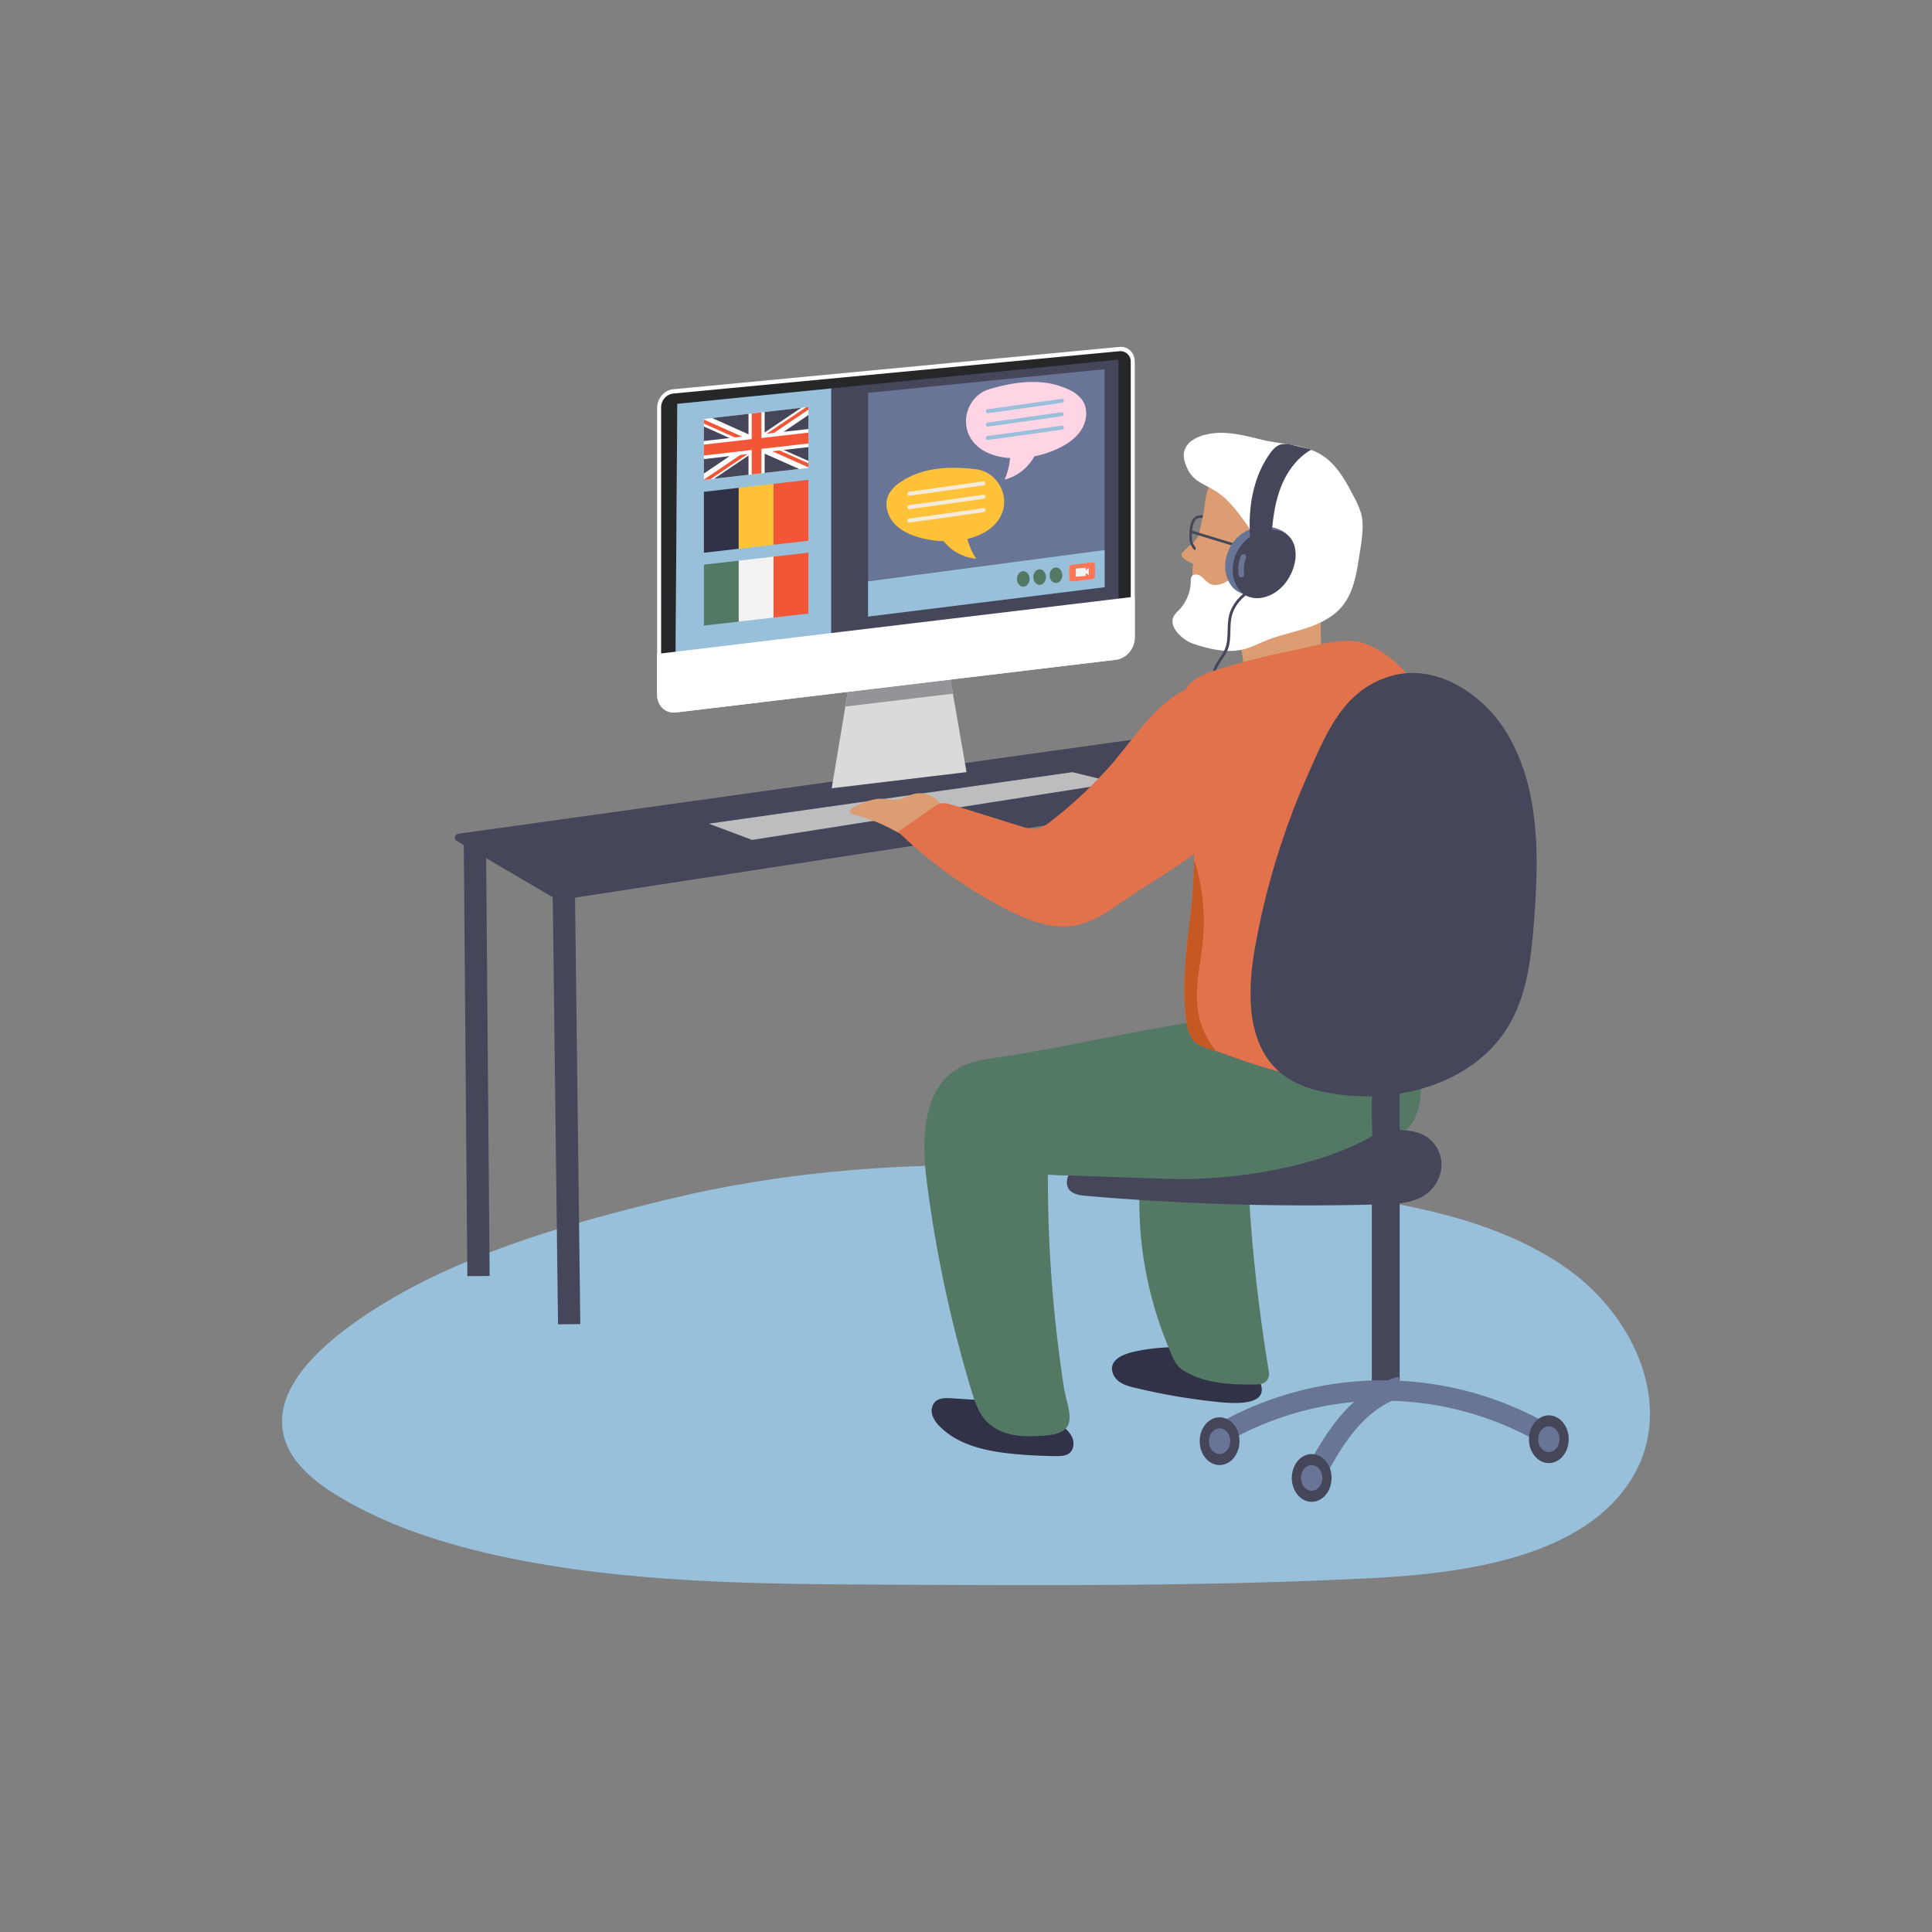 <svg xmlns="http://www.w3.org/2000/svg" viewBox="0 0 1000 1000"><rect x="0" y="0" width="1000" height="1000" fill="#808080" stroke="none"/><defs><clipPath id="f8899152-7274-46c5-967b-147240c8244f"><polygon fill="none" points="364.344 254.553 418.41 248.349 418.41 279.894 364.344 286.098 364.344 254.553"/></clipPath><clipPath id="a712cda2-88e9-47d3-af0d-5072853c5646"><polygon fill="none" points="364.343 292.261 418.411 286.057 418.411 317.596 364.343 323.8 364.343 292.261"/></clipPath><clipPath id="bea49bf1-dc28-441b-be5f-ad013cb3284f"><polygon fill="none" points="364.344 216.851 418.411 210.647 418.411 242.184 364.344 248.388 364.344 216.851"/></clipPath></defs><g style="isolation:isolate"><g id="ac7caffa-812a-43b5-9123-39727d3fac23" data-name="Layer 55"><path fill="#98c0da" d="M185.896,682.902c-21.974,15.215-44.982,36.99-38.941,60.595,3.424,13.377,15.666,23.404,28.433,31.109,25.569,15.43,55.342,24.888,85.656,31.294,64.218,13.571,131.297,13.98,197.691,14.32,83.489.427,167.043.853,250.526-3.335,50.997-2.558,110.514-11.54,135.217-51.374,22.746-36.679,2.248-84.129-34.173-109.478s-84.419-33.633-130.728-39.619c-110.824-14.326-221.623-22.509-332.086,3.947C291.487,633.774,232.086,650.92,185.896,682.902Z"/><path fill="#45465a" d="M663.595,372.041l-426.487,59.532a1.973,1.973,0,0,0-.726,3.655l52.408,30.748,457.468-70.205Z"/><line x1="291.779" x2="294.597" y1="457.081" y2="685.411" fill="none" stroke="#45465a" stroke-miterlimit="10" stroke-width="11.533"/><line x1="245.793" x2="247.672" y1="435.387" y2="660.481" fill="none" stroke="#45465a" stroke-miterlimit="10" stroke-width="11.533"/><polygon fill="#dadada" points="500.277 399.643 430.492 408.006 441.498 342.051 489.272 336.326 500.277 399.643"/><polygon fill="#929497" points="489.271 336.326 441.498 342.051 437.55 365.709 493.219 359.037 489.271 336.326"/><path fill="#fff" d="M577.619,341.47l-227.756,27.295c-5.378.645-9.739-3.474-9.739-9.2V211.058c0-4.743,3.611-9.02,8.066-9.554l231.1-21.929c4.455-.534,8.066,2.878,8.066,7.62v142.74C587.357,335.662,582.997,340.826,577.619,341.47Z"/><path fill="#262728" d="M349.861,366.548c-4.224.506-7.656-2.736-7.656-7.233V210.808a7.174,7.174,0,0,1,5.987-7.087l231.1-21.929a5.377,5.377,0,0,1,5.983,5.652v142.741c0,4.497-3.432,8.562-7.656,9.068Z"/><polygon fill="#45465a" points="350.56 209.027 578.906 186.145 578.906 315.494 349.626 343.979 350.56 209.027"/><polygon fill="#98c0da" points="350.56 209.027 349.627 343.979 430.21 333.968 430.21 201.045 350.56 209.027"/><polygon fill="#697596" points="571.738 191.083 449.323 203.35 449.323 319.125 571.738 303.916 571.738 191.083"/><polygon fill="#98c0da" points="449.323 300.916 449.323 319.125 571.738 303.916 571.738 284.714 449.323 300.916"/><path fill="#fff" d="M577.619,341.47l-227.756,27.295c-5.378.645-9.739-3.474-9.739-9.2v-21.097l247.233-29.629v21.097C587.357,335.662,582.997,340.826,577.619,341.47Z"/><polygon fill="#bbbdbf" points="389.316 434.738 366.887 426.336 555.047 399.67 577.582 405.162 389.316 434.738"/><path fill="#313248" d="M590.465,698.934c-4.503.819-12.635,2.48-14.517,7.334-1.186,3.058.488,6.633,3.076,8.648s5.889,2.824,9.087,3.555a321.895,321.895,0,0,0,38.896,6.824c6.053.621,30.987,4.3,25.236-9.716-1.1-2.681-3.343-4.713-5.646-6.472C631.026,697.211,609.681,695.441,590.465,698.934Z"/><path fill="#313248" d="M492.568,723.757c-3.024-.207-6.453-.272-8.605,1.863a6.93,6.93,0,0,0-1.398,6.802,14.683,14.683,0,0,0,3.978,6.019c9.81,9.808,24.438,12.785,38.247,14.114q11.013,1.06,22.093,1.116c2.309.012,4.812-.074,6.618-1.514,2.266-1.807,2.623-5.277,1.523-7.958s-3.343-4.713-5.646-6.472C532.913,725.149,512.313,725.107,492.568,723.757Z"/><path fill="#537864" d="M612.915,709.611a45.196,45.196,0,0,0,15.144,5.557c7.047,1.381,14.275,1.522,21.455,1.443,2.064-.023,4.356-.157,5.799-1.632a5.31,5.31,0,0,0,1.529-4.396c-9.232-56.136-11.208-98.466-10.917-116.375.049-2.995.017-6.247-2.105-8.616-2.954-3.299-8.548-3.471-13.374-3.317-36.75,1.173-41.278,15.066-40.691,43.94a194.565,194.565,0,0,0,7.149,48.289,199.229,199.229,0,0,0,8.32,23.838c2.011,4.771,2.973,8.261,7.42,11.097Q612.779,709.526,612.915,709.611Z"/><path fill="#537864" d="M516.095,547.389c-6.872,1.025-13.924,2.111-19.963,5.547-18.496,10.524-19.204,36.581-16.543,57.694a663.207,663.207,0,0,0,23.267,109.278c1.54,5.084,3.212,10.284,6.56,14.408,6.192,7.627,16.168,9.422,25.492,9.037,5.728-.237,16.69.044,18.416-7.118,1.197-4.966-1.816-12.657-2.583-17.628q-1.693-10.969-3.045-21.987a714.77,714.77,0,0,1-5.322-88.575q30.844,1.061,61.688,2.121c39.761,1.367,86.972,3.545,120.213-22.3a29.758,29.758,0,0,0,6.781-6.823,27.227,27.227,0,0,0,3.748-10.562c2.299-13.548-1.037-28.485-10.782-38.173-11.59-11.523-24.286-8.232-38.666-7.666-18.117.714-35.833.201-53.992,2.487C592.625,532.007,554.69,541.631,516.095,547.389Z"/><path fill="#dd9d72" d="M617.926,280.427c-1.817,1.653-3.999,3.562-5.677,5.356a2.362,2.362,0,0,0-.69,1.205c-.149.983.734,1.791,1.555,2.352a28.981,28.981,0,0,0,8.481,3.959,1.749,1.749,0,0,0,1.06.064c.544-.199.756-.842.893-1.404a90.61,90.61,0,0,0,2.446-16.908C626.272,269.42,618.83,279.604,617.926,280.427Z"/><path fill="none" stroke="#45465a" stroke-miterlimit="10" stroke-width="1.348" d="M626.341,271.104a7.61,7.61,0,0,0-3.116-3.405,4.458,4.458,0,0,0-4.414.522c-2.435,1.809-2.534,7.072-2.529,9.855a8.409,8.409,0,0,0,1.546,5.117,5.206,5.206,0,0,0,4.741,2.104"/><path fill="#dd9d72" d="M623.789,259.681c-.972,8.599-3.458,16.912-5.194,25.366-1.715,8.356-1.726,16.493-1.252,24.934a21.152,21.152,0,0,0,1.432,7.481c2.904,6.511,10.844,8.94,17.927,9.743a5.535,5.535,0,0,1,3.269,1.08,5.144,5.144,0,0,1,1.216,2.44,68.512,68.512,0,0,1,2.586,18.865c12.63.114,29.65-.364,40.248-7.93a2.076,2.076,0,0,0,.808-.854,2.146,2.146,0,0,0-.053-1.267c-1.261-5.228-1.218-10.671-1.167-16.049l.12-12.682c.035-3.732,2.444-5.928,4.186-9.024,5.167-9.185,8.253-19.655,7.861-30.249a36.737,36.737,0,0,0-3.362-14.671C679.957,231.151,627.685,225.2,623.789,259.681Z"/><line x1="616.281" x2="646.669" y1="275.14" y2="284.404" fill="none" stroke="#45465a" stroke-miterlimit="10" stroke-width="1.348"/><path fill="#fff" d="M646.866,273.892a11.357,11.357,0,0,1,.852,1.99,14.041,14.041,0,0,1,.107,6.821,27.695,27.695,0,0,1-10.155,16.368c-2.292,1.785-4.763,3.371-7.687,3.674-4.037.418-5.126-1.635-7.861-4.08-1.528-1.366-4.309-1.965-5.366-.209a4.465,4.465,0,0,0-.409,2.369,22.198,22.198,0,0,1-6.308,15.147,12.869,12.869,0,0,0-2.556,3.065c-2.856,5.839,5.153,12.457,9.865,14.065,8.096,2.764,17.613,5.067,26.111,3.026,4.122-.99,7.912-3.007,11.845-4.588,6.79-2.73,14.025-4.167,20.97-6.473s13.826-5.662,18.468-11.32c5.622-6.853,7.265-16.024,8.583-24.54,1.07-6.911,2.986-16.34,1.274-23.067a42.511,42.511,0,0,0-3.75-8.862c-4.202-8.142-8.766-16.637-16.482-21.578-9.141-5.854-20.466-5.542-30.699-7.983-9.352-2.231-19.524-5.148-29.163-2.834a21.088,21.088,0,0,0-7.516,3.117,9.931,9.931,0,0,0-4.258,6.716,14.376,14.376,0,0,0,1.36,6.691c3.033,7.742,8.851,8.864,15.26,12.885,6.392,4.01,10.966,10.294,15.334,16.302A29.344,29.344,0,0,1,646.866,273.892Z"/><path fill="#697596" d="M642.524,276.428a21.144,21.144,0,0,0-8.36,17.616c.233,5.117,2.756,10.441,7.401,12.601,2.785,1.295,6.689,3.401,9.666,2.644,7.965-2.023,13.16-11.532,14.927-19.558.647-2.942,3.635-5.311,2.784-8.2C665.754,270.712,650.201,270.723,642.524,276.428Z"/><path fill="#45465a" d="M646.441,278.301a21.144,21.144,0,0,0-8.36,17.616c.233,5.117,2.756,10.442,7.401,12.601a13.6,13.6,0,0,0,9.018.57c7.965-2.023,13.809-9.457,15.576-17.484a18.05,18.05,0,0,0-.032-8.94C666.855,271.845,654.118,272.596,646.441,278.301Z"/><path fill="none" stroke="#697596" stroke-linecap="round" stroke-linejoin="round" stroke-width="2.883" d="M643.6,288.29a17.478,17.478,0,0,0-1.054,9.079"/><path fill="#45465a" d="M647.243,280.112c-1.501-15.648.837-32.243,9.884-45.099,1.543-2.193,3.451-4.38,6.053-5.03a12.848,12.848,0,0,1,5.995.434q4.822,1.132,9.644,2.264c-7.361,4.13-12.621,11.367-15.726,19.215-3.106,7.848-4.24,16.33-4.901,24.744-.069.878.064,2.039.926,2.222Z"/><path fill="none" stroke="#45465a" stroke-miterlimit="10" stroke-width="1.442" d="M647.367,305.438c-4.864,2.986-9.017,7.509-10.443,13.035-1.49,5.774.065,12.15-2.184,17.673-1.72,4.222-5.525,7.532-6.375,12.011-.884,4.656,1.655,9.205,4.098,13.267"/><path fill="#e2724b" d="M630.676,346.441c-5.417,1.673-11.026,3.604-14.96,7.687-5.747,5.965-6.584,15.061-6.225,23.336.845,19.471,6.488,38.441,8.142,57.865,2.606,30.613-7.795,62.085-3.676,92.352,1.961,14.415,6.818,13.062,20.538,18.097a330.534,330.534,0,0,0,45.488,13.255c11.982,2.534,24.179,4.376,36.425,4.167,11.242-.192,23.888-3.047,29.648-12.703,3.77-6.32,3.686-14.12,3.631-21.478-.23-30.9,4.438-61.492,4.357-92.319-.063-20.399-1.584-41.168-8.993-60.175-6.71-17.216-21.631-38.609-40.573-44-9.961-2.835-24.459,2.011-34.45,3.984A388.231,388.231,0,0,0,630.676,346.441Z"/><path fill="#c65823" d="M627.376,541.26a46.233,46.233,0,0,1-3.926-6.854,42.715,42.715,0,0,1-3.632-13.254c-1.06-9.696.829-19.368,2.198-28.931a108.356,108.356,0,0,0,.056-30.038,87.345,87.345,0,0,0-4.042-17.087c.141,27.51-7.755,55.529-4.073,82.586,1.692,12.441,5.557,13.143,15.401,16.337C628.674,543.117,628.019,542.195,627.376,541.26Z"/><path fill="#45465a" d="M649.542,490.776c-4.028,22.85-4.395,50.197,13.623,64.816,7.525,6.106,17.202,8.9,26.765,10.465,34.278,5.608,73.747-5.664,91.249-35.666,9.313-15.965,11.401-35.01,12.823-53.437,2.524-32.705,3.135-67.509-13.13-95.995-12.24-21.437-37.52-38.057-61.17-30.985-24.32,7.272-32.883,28.93-42.261,49.899A387.875,387.875,0,0,0,649.542,490.776Z"/><line x1="717.268" x2="717.268" y1="538.136" y2="715.292" fill="none" stroke="#45465a" stroke-miterlimit="10" stroke-width="14.417"/><path fill="none" stroke="#697596" stroke-miterlimit="10" stroke-width="10.533" d="M628.694,743.991a168.097,168.097,0,0,1,172.963-.625"/><path fill="#45465a" d="M607.663,585.477c-10.02-.016-20.177-.013-29.849,2.781s-18.967,8.756-23.937,18.138c-1.296,2.447-2.282,5.463-1.208,8.041,1.422,3.412,5.508,4.186,8.957,4.486a1328.031,1328.031,0,0,0,153.988,4.423c6.514-.191,13.204-.471,19.182-3.251,11.16-5.189,15.808-20.14,5.878-29.869-8.118-7.954-22.97-4.576-33.023-4.591Q657.658,585.556,607.663,585.477Z"/><path fill="none" stroke="#697596" stroke-miterlimit="10" stroke-width="10.533" d="M725.254,717.697c-11.106,2.99-20.601,10.434-27.982,19.255s-12.877,19.032-18.321,29.164"/><ellipse cx="631.254" cy="745.957" fill="#45465a" rx="10.298" ry="12.358"/><ellipse cx="631.254" cy="745.957" fill="#697596" rx="5.53" ry="6.636"/><path fill="#45465a" d="M689.224,764.979c0,6.825-4.611,12.358-10.298,12.358-5.688,0-10.298-5.533-10.298-12.358s4.611-12.358,10.298-12.358C684.614,752.621,689.224,758.154,689.224,764.979Z"/><path fill="#697596" d="M684.457,764.979c0,3.665-2.476,6.636-5.53,6.636s-5.53-2.971-5.53-6.636,2.476-6.636,5.53-6.636S684.457,761.314,684.457,764.979Z"/><ellipse cx="801.669" cy="744.939" fill="#45465a" rx="10.298" ry="12.358"/><path fill="#697596" d="M807.2,744.939c0,3.665-2.476,6.636-5.53,6.636s-5.53-2.971-5.53-6.636,2.476-6.636,5.53-6.636S807.2,741.274,807.2,744.939Z"/><path fill="#537864" d="M546.379,583.699v24.486q28.841.992,57.683,1.983c34.598,1.19,78.289-6.071,106.268-22.162l-.29-7.973Z"/><g id="a3fd8d04-6994-4d57-b322-dfe9ba0cb777" clip-path="url(#f8899152-7274-46c5-967b-147240c8244f)" data-name="BELGIUM"><polygon fill="#313248" points="364.344 286.098 382.366 284.03 382.366 252.485 364.344 254.553 364.344 286.098"/><polygon fill="#ffc239" points="382.366 284.03 400.388 281.962 400.388 250.417 382.366 252.485 382.366 284.03"/><polygon fill="#f25637" points="400.388 281.962 418.41 279.894 418.41 248.349 400.388 250.417 400.388 281.962"/></g><g id="f56ce93b-27e0-4a11-97cf-db39d80c20c8" clip-path="url(#a712cda2-88e9-47d3-af0d-5072853c5646)" data-name="ITALY"><polygon fill="#537864" points="364.343 323.8 382.366 321.732 382.366 290.193 364.343 292.261 364.343 323.8"/><polygon fill="#f1f2f1" points="382.366 321.732 400.388 319.664 400.388 288.125 382.366 290.193 382.366 321.732"/><polygon fill="#f25637" points="400.388 319.664 418.411 317.596 418.411 286.057 400.388 288.125 400.388 319.664"/></g><g id="a7353703-1bc5-453b-9b5d-f5b0153cafd0" clip-path="url(#bea49bf1-dc28-441b-be5f-ad013cb3284f)" data-name="UNITED KINGDOM"><polygon fill="#fff" points="364.344 248.388 418.411 242.184 418.411 210.647 364.344 216.851 364.344 248.388"/><polygon fill="#f25637" points="400.546 224.099 418.411 212.049 418.411 210.647 417.179 210.789 396.809 224.528 400.546 224.099"/><polygon fill="#f25637" points="399.702 233.561 418.411 241.884 418.411 239.792 403.44 233.132 399.702 233.561"/><polygon fill="#f25637" points="364.344 219.252 380.348 226.417 384.087 225.988 364.344 217.158 364.344 219.252"/><polygon fill="#f25637" points="383.239 235.45 364.344 248.206 364.344 248.388 367.758 247.997 386.98 235.021 383.239 235.45"/><polygon fill="#45465a" points="414.71 211.072 395.781 213.244 395.781 223.845 414.71 211.072"/><polygon fill="#45465a" points="387.423 214.203 368.568 216.367 387.423 224.805 387.423 214.203"/><polygon fill="#45465a" points="418.411 222.049 418.411 214.815 405.569 223.523 418.411 222.049"/><polygon fill="#45465a" points="418.411 238.572 418.411 231.414 405.569 232.888 418.411 238.572"/><polygon fill="#45465a" points="369.638 247.781 387.423 245.74 387.423 235.774 369.638 247.781"/><polygon fill="#45465a" points="395.781 244.781 413.622 242.734 395.781 234.815 395.781 244.781"/><polygon fill="#45465a" points="364.344 237.619 364.344 245.099 377.633 236.094 364.344 237.619"/><polygon fill="#45465a" points="364.344 228.254 377.633 226.729 364.344 220.762 364.344 228.254"/><polygon fill="#f25637" points="389.095 214.011 389.095 227.287 364.344 230.127 364.344 235.75 389.095 232.91 389.095 245.548 394.108 244.973 394.108 232.334 418.411 229.546 418.411 223.923 394.108 226.712 394.108 213.436 389.095 214.011"/></g><path fill="#ffc239" d="M465.837,249.724a16.87,16.87,0,0,0-6.062,6.662c-2.076,4.685-.516,10.414,2.847,14.279s8.23,6.12,13.159,7.52a51.375,51.375,0,0,0,22.083,1.301c8.168-1.31,16.622-5.203,20.237-12.645,5.016-10.327-2.025-22.648-12.933-23.966C491.79,241.257,477.283,241.733,465.837,249.724Z"/><path fill="#ffc239" d="M487.066,278.129a23.973,23.973,0,0,0,18.177,11.042,34.799,34.799,0,0,1-5.656-19.863Z"/><path fill="#ffd4e5" d="M553.009,201.567a17.298,17.298,0,0,1,7.277,5.688c2.907,4.377,2.32,10.436-.413,14.924s-7.262,7.606-12.002,9.872a52.676,52.676,0,0,1-22.096,5.127c-8.482.086-17.699-2.389-22.637-9.287-6.853-9.572-1.863-23.24,8.934-26.456C525.316,197.49,540.06,195.467,553.009,201.567Z"/><path fill="#ffd4e5" d="M536.456,233.942a24.581,24.581,0,0,1-16.466,14.298,35.681,35.681,0,0,0,2.288-21.053Z"/><path fill="#fd7756" d="M553.437,293.734v5.831a1.383,1.383,0,0,0,1.541,1.374l10.558-1.212a1.383,1.383,0,0,0,1.225-1.374v-5.901a1.383,1.383,0,0,0-1.549-1.373l-10.558,1.281A1.383,1.383,0,0,0,553.437,293.734Z"/><path fill="#537864" d="M549.831,297.744c0,2.222-1.466,4.023-3.273,4.023s-3.273-1.801-3.273-4.023,1.465-4.023,3.273-4.023S549.831,295.522,549.831,297.744Z"/><path fill="#537864" d="M541.376,298.698c0,2.222-1.465,4.023-3.273,4.023s-3.273-1.801-3.273-4.023,1.466-4.023,3.273-4.023S541.376,296.476,541.376,298.698Z"/><path fill="#537864" d="M532.92,299.653c0,2.222-1.465,4.023-3.273,4.023s-3.273-1.801-3.273-4.023,1.465-4.023,3.273-4.023S532.92,297.431,532.92,299.653Z"/><path fill="#f0f1f1" d="M561.627,298.11l-4.405.377a.339.339,0,0,1-.376-.343v-3.485a.417.417,0,0,1,.376-.408l4.405-.377a.339.339,0,0,1,.376.343v3.485A.417.417,0,0,1,561.627,298.11Z"/><polygon fill="#f0f1f1" points="560.841 296.013 563.567 297.612 563.567 293.948 560.841 296.013"/><path fill="none" stroke="#f4ebdc" stroke-linecap="round" stroke-miterlimit="10" stroke-width="2.049" d="M470.705,269.412c.89,0,38.277-5.341,38.277-5.341"/><path fill="none" stroke="#f4ebdc" stroke-linecap="round" stroke-miterlimit="10" stroke-width="2.049" d="M470.705,262.473c.89,0,38.277-5.341,38.277-5.341"/><path fill="none" stroke="#f4ebdc" stroke-linecap="round" stroke-miterlimit="10" stroke-width="2.049" d="M470.705,255.533c.89,0,38.277-5.341,38.277-5.341"/><path fill="none" stroke="#98c0da" stroke-linecap="round" stroke-miterlimit="10" stroke-width="2.049" d="M511.332,226.672c.89,0,38.277-5.341,38.277-5.341"/><path fill="none" stroke="#98c0da" stroke-linecap="round" stroke-miterlimit="10" stroke-width="2.049" d="M511.332,219.732c.89,0,38.277-5.341,38.277-5.341"/><path fill="none" stroke="#98c0da" stroke-linecap="round" stroke-miterlimit="10" stroke-width="2.049" d="M511.332,212.793c.89,0,38.277-5.341,38.277-5.341"/><path fill="#dd9d72" d="M473.908,410.758c-3.101.504-5.797,2.516-8.894,3.045-2.848.486-5.746-.325-8.635-.376-5.248-.091-10.179,2.307-14.876,4.649-.818.408-1.766,1.037-1.675,1.946.093.931,1.188,1.349,2.095,1.581a89.627,89.627,0,0,1,18.223,6.84c3.604,1.822,7.112,3.899,10.958,5.131s8.169,1.55,11.834-.146C496.728,427.044,487.098,408.613,473.908,410.758Z"/><path fill="#e2724b" d="M574.681,396.34a221.762,221.762,0,0,1-30.944,28.877c-2.016,1.549-4.147,3.104-6.636,3.619-2.902.6-5.881-.29-8.71-1.172q-17.722-5.521-35.444-11.043c-1.946-.606-4.003-1.219-5.993-.775a11.781,11.781,0,0,0-4.014,2.081q-9.035,6.28-18.071,12.56a232.245,232.245,0,0,0,56.723,40.473c10.901,5.522,23.066,10.282,35.077,8.036,9.922-1.855,18.291-8.217,26.631-13.903,14.226-9.699,29.531-17.97,42.418-29.389s23.431-26.838,24.277-44.036c.743-15.119-11.335-40.728-29.693-37.009C601.606,358.448,586.331,383.171,574.681,396.34Z"/></g></g></svg>